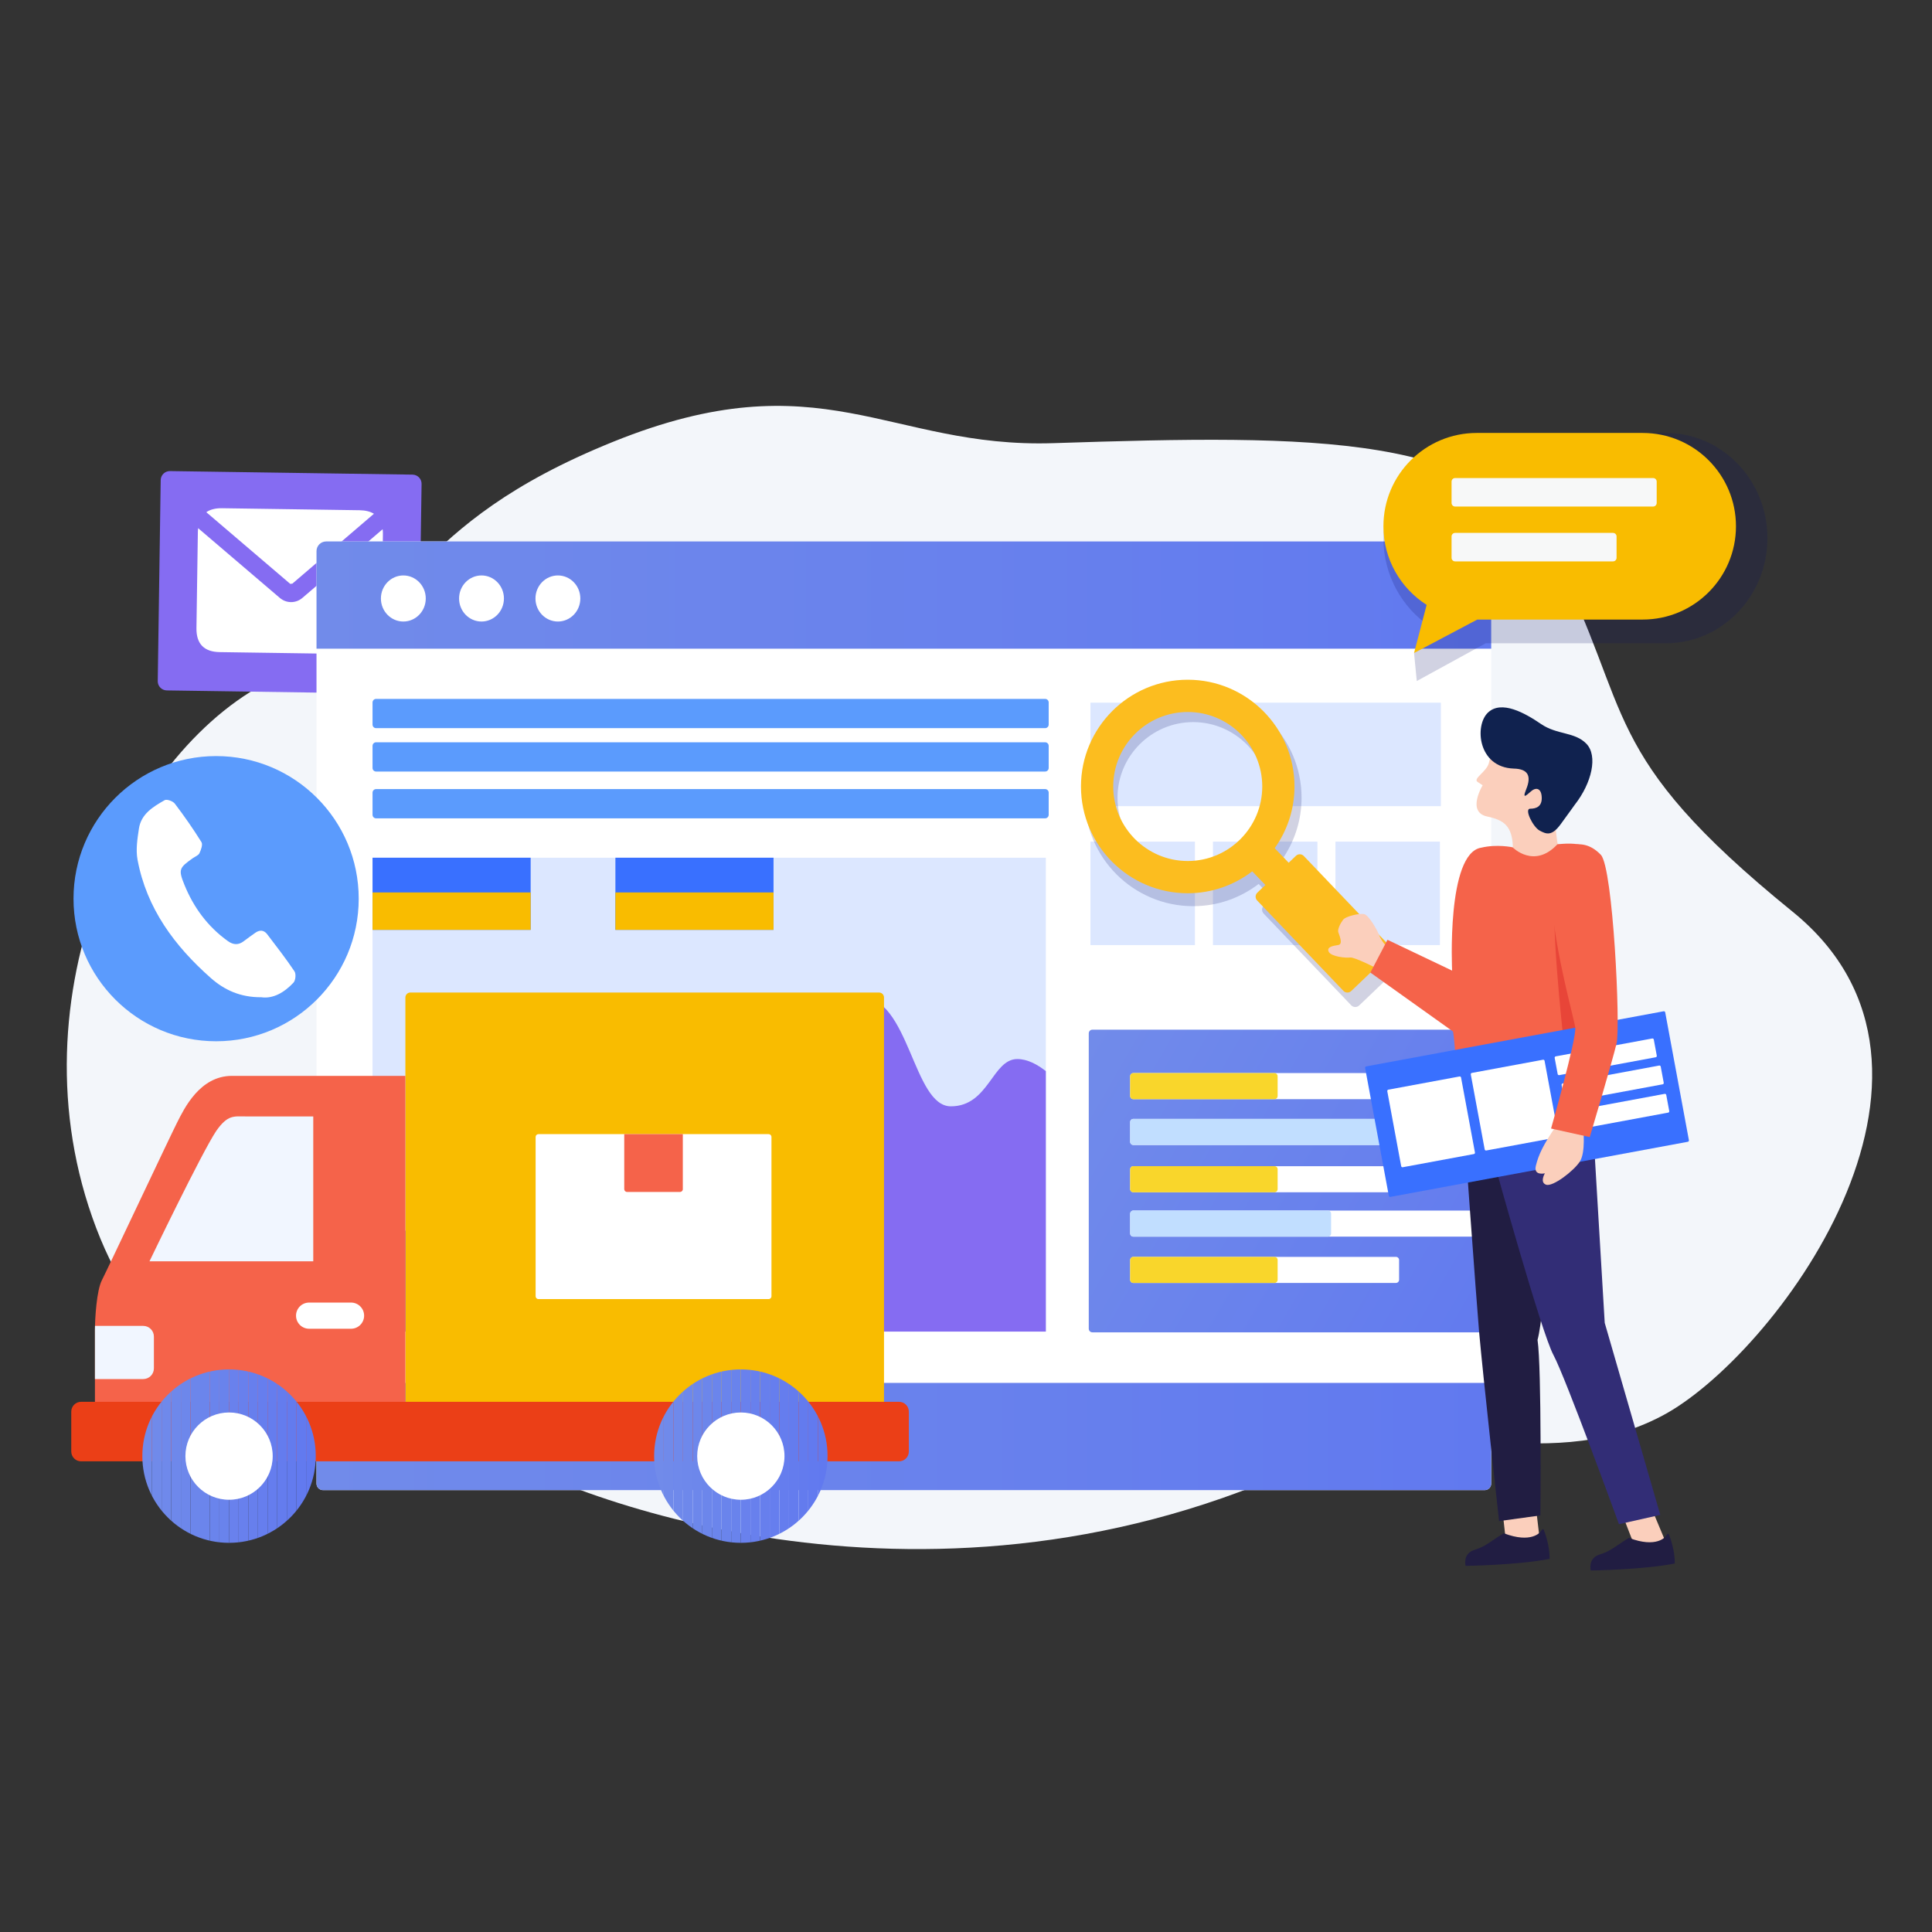 <?xml version="1.0" encoding="utf-8"?>
<!-- Generator: Adobe Illustrator 23.1.0, SVG Export Plug-In . SVG Version: 6.00 Build 0)  -->
<svg version="1.1" xmlns="http://www.w3.org/2000/svg" xmlns:xlink="http://www.w3.org/1999/xlink" x="0px" y="0px"
	 viewBox="0 0 1200 1200" style="enable-background:new 0 0 1200 1200;" xml:space="preserve">
<rect x="0" y="0" width="1200" height="1200" fill="#333333" stroke="none"/>
<style type="text/css">
	.st0{fill:#F3F6FA;}
	.st1{fill:#D4F1F3;}
	.st2{fill:#C7D8FD;}
	.st3{fill:#FABBD8;}
	.st4{fill:#FCE088;}
	.st5{fill:#6179EF;}
	.st6{fill:#F1F6FF;}
	.st7{fill:#D0E2FF;}
	.st8{fill:url(#SVGID_1_);}
	.st9{opacity:0.19;fill:#0B1066;}
	.st10{fill:#99A2EB;}
	.st11{fill:#FFFFFF;}
	.st12{fill:#B4D1FF;}
	.st13{fill:#F2F5F9;}
	.st14{fill:none;stroke:#F5634A;stroke-miterlimit:10;}
	.st15{fill:#FFFFFF;stroke:#F5634A;stroke-miterlimit:10;}
	.st16{fill:url(#SVGID_2_);}
	.st17{fill:#856CF2;}
	.st18{fill:#F9BC00;}
	.st19{fill:#F16261;}
	.st20{fill:url(#SVGID_3_);}
	.st21{fill:url(#SVGID_4_);}
	.st22{fill:#DEE8FF;}
	.st23{fill:#B0CAE0;}
	.st24{fill:#53C8CE;}
	.st25{fill:#E5ECF5;}
	.st26{fill:#FACA00;}
	.st27{opacity:0.19;}
	.st28{fill:#0B1066;}
	.st29{fill:#5DD777;}
	.st30{fill:url(#SVGID_5_);}
	.st31{fill:#F5634A;}
	.st32{fill:url(#SVGID_6_);}
	.st33{fill:#FBD72A;}
	.st34{fill:url(#SVGID_7_);}
	.st35{fill:#B6D2FF;}
	.st36{fill:#F56463;}
	.st37{fill:#FDEBE5;}
	.st38{fill:#F9D62B;}
	.st39{fill:#FEFFF9;}
	.st40{fill:#1D2088;}
	.st41{fill:url(#SVGID_8_);}
	.st42{fill:#8E74F3;}
	.st43{fill:#F66463;}
	.st44{fill:#2C6FFF;}
	.st45{fill:#EFB594;}
	.st46{fill:#241F4B;}
	.st47{fill:#2942C5;}
	.st48{fill:url(#SVGID_9_);}
	.st49{fill:#150B48;}
	.st50{fill:#423566;}
	.st51{fill:#FBCFBC;}
	.st52{fill:#E04034;}
	.st53{fill:url(#SVGID_10_);}
	.st54{fill:#C1DEFF;}
	.st55{fill:#193C87;}
	.st56{fill:#E5E6EB;}
	.st57{fill:#D1AA05;}
	.st58{fill:url(#SVGID_11_);}
	.st59{fill:#9175F5;}
	.st60{fill:#8AAAFF;}
	.st61{fill:url(#SVGID_12_);}
	.st62{fill:#10224F;}
	.st63{fill:#211D42;}
	.st64{fill:#322D76;}
	.st65{fill:#E84538;}
	.st66{fill:url(#SVGID_13_);}
	.st67{fill:#222220;}
	.st68{fill:url(#SVGID_14_);}
	.st69{fill:#5B9BFD;}
	.st70{fill:#EC6941;}
	.st71{fill:#EB3F17;}
	.st72{fill:#E59A05;}
	.st73{fill:#1A96CF;}
	.st74{fill:#193D9D;}
	.st75{fill:#365ECE;}
	.st76{fill:url(#SVGID_15_);}
	.st77{fill:url(#SVGID_16_);}
	.st78{fill:#F385B5;}
	.st79{fill:#E26DA5;}
	.st80{fill:url(#SVGID_17_);}
	.st81{fill:#2A5CD0;}
	.st82{fill:#F7F8F8;}
	.st83{fill:url(#SVGID_18_);}
	.st84{fill:url(#SVGID_19_);}
	.st85{fill:#DCE7FF;}
	.st86{fill:#3970FF;}
	.st87{fill:url(#SVGID_20_);}
	.st88{fill:#FCBD1F;}
	.st89{clip-path:url(#SVGID_22_);fill:#718BEA;}
	.st90{clip-path:url(#SVGID_22_);fill:#708AEA;}
	.st91{clip-path:url(#SVGID_22_);fill:#6F89EB;}
	.st92{clip-path:url(#SVGID_22_);fill:#6E88EB;}
	.st93{clip-path:url(#SVGID_22_);fill:#6D87EB;}
	.st94{clip-path:url(#SVGID_22_);fill:#6C86EB;}
	.st95{clip-path:url(#SVGID_22_);fill:#6B85EC;}
	.st96{clip-path:url(#SVGID_22_);fill:#6A84EC;}
	.st97{clip-path:url(#SVGID_22_);fill:#6983EC;}
	.st98{clip-path:url(#SVGID_22_);fill:#6981ED;}
	.st99{clip-path:url(#SVGID_22_);fill:#6880ED;}
	.st100{clip-path:url(#SVGID_22_);fill:#677FED;}
	.st101{clip-path:url(#SVGID_22_);fill:#667EEE;}
	.st102{clip-path:url(#SVGID_22_);fill:#657DEE;}
	.st103{clip-path:url(#SVGID_22_);fill:#647CEE;}
	.st104{clip-path:url(#SVGID_22_);fill:#637BEE;}
	.st105{clip-path:url(#SVGID_22_);fill:#627AEF;}
	.st106{clip-path:url(#SVGID_22_);fill:#6179EF;}
	.st107{clip-path:url(#SVGID_24_);fill:#718BEA;}
	.st108{clip-path:url(#SVGID_24_);fill:#708AEA;}
	.st109{clip-path:url(#SVGID_24_);fill:#6F89EB;}
	.st110{clip-path:url(#SVGID_24_);fill:#6E88EB;}
	.st111{clip-path:url(#SVGID_24_);fill:#6D87EB;}
	.st112{clip-path:url(#SVGID_24_);fill:#6C86EB;}
	.st113{clip-path:url(#SVGID_24_);fill:#6B85EC;}
	.st114{clip-path:url(#SVGID_24_);fill:#6A84EC;}
	.st115{clip-path:url(#SVGID_24_);fill:#6983EC;}
	.st116{clip-path:url(#SVGID_24_);fill:#6981ED;}
	.st117{clip-path:url(#SVGID_24_);fill:#6880ED;}
	.st118{clip-path:url(#SVGID_24_);fill:#677FED;}
	.st119{clip-path:url(#SVGID_24_);fill:#667EEE;}
	.st120{clip-path:url(#SVGID_24_);fill:#657DEE;}
	.st121{clip-path:url(#SVGID_24_);fill:#647CEE;}
	.st122{clip-path:url(#SVGID_24_);fill:#637BEE;}
	.st123{clip-path:url(#SVGID_24_);fill:#627AEF;}
	.st124{clip-path:url(#SVGID_24_);fill:#6179EF;}
	.st125{fill:#6252DB;}
	.st126{fill:url(#SVGID_25_);}
	.st127{fill:url(#SVGID_26_);}
	.st128{clip-path:url(#SVGID_28_);fill:#202875;}
	.st129{clip-path:url(#SVGID_28_);fill:#202774;}
	.st130{clip-path:url(#SVGID_28_);fill:#202773;}
	.st131{clip-path:url(#SVGID_28_);fill:#1F2672;}
	.st132{clip-path:url(#SVGID_28_);fill:#1F2571;}
	.st133{clip-path:url(#SVGID_28_);fill:#1F2570;}
	.st134{clip-path:url(#SVGID_28_);fill:#1F246F;}
	.st135{clip-path:url(#SVGID_28_);fill:#1E236E;}
	.st136{clip-path:url(#SVGID_28_);fill:#1E236D;}
	.st137{clip-path:url(#SVGID_28_);fill:#1E226C;}
	.st138{clip-path:url(#SVGID_28_);fill:#1E226B;}
	.st139{clip-path:url(#SVGID_28_);fill:#1D216A;}
	.st140{clip-path:url(#SVGID_28_);fill:#1D2069;}
	.st141{clip-path:url(#SVGID_28_);fill:#1D2068;}
	.st142{clip-path:url(#SVGID_28_);fill:#1D1F67;}
	.st143{clip-path:url(#SVGID_28_);fill:#1C1E66;}
	.st144{clip-path:url(#SVGID_28_);fill:#1C1E65;}
	.st145{clip-path:url(#SVGID_28_);fill:#1C1D64;}
	.st146{clip-path:url(#SVGID_28_);fill:#1C1C63;}
	.st147{clip-path:url(#SVGID_28_);fill:#1B1C62;}
	.st148{clip-path:url(#SVGID_28_);fill:#1B1B61;}
	.st149{clip-path:url(#SVGID_28_);fill:#1B1A60;}
	.st150{clip-path:url(#SVGID_28_);fill:#1B1A5F;}
	.st151{clip-path:url(#SVGID_28_);fill:#1A195E;}
	.st152{clip-path:url(#SVGID_28_);fill:#1A195D;}
	.st153{clip-path:url(#SVGID_28_);fill:#1A185B;}
	.st154{clip-path:url(#SVGID_28_);fill:#1A175A;}
	.st155{clip-path:url(#SVGID_28_);fill:#191759;}
	.st156{clip-path:url(#SVGID_28_);fill:#191658;}
	.st157{clip-path:url(#SVGID_28_);fill:#191557;}
	.st158{clip-path:url(#SVGID_28_);fill:#191556;}
	.st159{clip-path:url(#SVGID_28_);fill:#181455;}
	.st160{clip-path:url(#SVGID_28_);fill:#181354;}
	.st161{clip-path:url(#SVGID_28_);fill:#181353;}
	.st162{clip-path:url(#SVGID_28_);fill:#181252;}
	.st163{clip-path:url(#SVGID_28_);fill:#171151;}
	.st164{clip-path:url(#SVGID_28_);fill:#171150;}
	.st165{clip-path:url(#SVGID_28_);fill:#17104F;}
	.st166{clip-path:url(#SVGID_28_);fill:#170F4E;}
	.st167{clip-path:url(#SVGID_28_);fill:#160F4D;}
	.st168{clip-path:url(#SVGID_28_);fill:#160E4C;}
	.st169{clip-path:url(#SVGID_28_);fill:#160E4B;}
	.st170{clip-path:url(#SVGID_28_);fill:#160D4A;}
	.st171{clip-path:url(#SVGID_28_);fill:#150C49;}
	.st172{clip-path:url(#SVGID_28_);fill:#150C48;}
	.st173{clip-path:url(#SVGID_28_);fill:#150B47;}
	.st174{clip-path:url(#SVGID_28_);fill:#150A46;}
	.st175{clip-path:url(#SVGID_28_);fill:#140A45;}
	.st176{clip-path:url(#SVGID_28_);fill:#140944;}
	.st177{fill:url(#SVGID_29_);}
	.st178{fill:#90BCFC;}
	.st179{fill:#191759;}
	.st180{fill:#B6D7FF;}
	.st181{fill:url(#SVGID_30_);}
	.st182{fill:url(#SVGID_31_);}
	.st183{fill:url(#SVGID_32_);}
	.st184{fill:url(#SVGID_33_);}
	.st185{fill:url(#SVGID_34_);}
	.st186{fill:#DBA203;}
	.st187{fill:url(#SVGID_35_);}
	.st188{fill:url(#SVGID_36_);}
	.st189{fill:url(#SVGID_37_);}
	.st190{fill:url(#SVGID_38_);}
	.st191{fill:url(#SVGID_39_);}
	.st192{fill:url(#SVGID_40_);}
	.st193{fill:#353B42;}
	.st194{fill:url(#SVGID_41_);}
	.st195{fill:url(#SVGID_42_);}
	.st196{fill:#F6AA94;}
	.st197{fill:url(#SVGID_43_);}
	.st198{fill:url(#SVGID_44_);}
	.st199{fill:#F3BE3E;}
	.st200{fill:#FACE46;}
	.st201{fill:url(#SVGID_45_);}
</style>
<g id="暂无内容">
	<g>
		<path class="st0" d="M654.3,275.25c-102.4,3.34-144.21-53.09-273.39-0.88S259.7,380.54,171.23,421.24S4.89,618.54,59.75,762.75
			s186.68,100.86,238,133.6s272.5,120.33,505.19,16.81c81.4-42.47,153.06,6.19,229.15-33.62c69.03-36.12,203.49-214.11,81.4-313.2
			s-98.21-123.87-147.75-220.3C926.11,268.91,817.1,269.94,654.3,275.25z"/>
		<path class="st17" d="M254.25,431.03l-150.67-2.2c-3.14-0.05-5.65-2.63-5.6-5.77l1.83-124.86c0.05-3.14,2.63-5.65,5.77-5.6
			l150.67,2.2c3.14,0.05,5.65,2.63,5.6,5.77l-1.83,124.86C259.98,428.57,257.39,431.08,254.25,431.03z"/>
		<g>
			<path class="st11" d="M180.28,362.66c0.44-0.02,0.88-0.06,1.33-0.16l50.64-43.39c-2.28-1.41-5.25-2.14-8.91-2.2
				c-14.25-0.22-28.5-0.42-42.75-0.63c-14.25-0.21-28.5-0.43-42.75-0.62c-4.09-0.06-7.29,0.81-9.7,2.48L180.28,362.66z"/>
			<path class="st11" d="M187.81,371.38c-2.07,1.77-4.62,2.64-7.16,2.6c-2.43-0.04-4.85-0.9-6.84-2.6l-50.74-43.32
				c-0.07,0.68-0.16,1.34-0.17,2.08c-0.31,19.99-0.6,39.99-0.88,59.98c-0.14,9.79,4.71,14.78,14.5,14.92
				c28.5,0.43,57,0.85,85.5,1.25c9.8,0.14,14.78-4.7,14.93-14.49c0.31-19.99,0.6-39.99,0.88-59.98c0.02-1.1-0.05-2.13-0.16-3.11
				L187.81,371.38z"/>
		</g>
		<g>
			<path class="st11" d="M922.17,925.54H200.64c-2.24,0-4.05-1.81-4.05-4.05V342.3c0-3.31,2.69-6,6-6h717.63c3.31,0,6,2.69,6,6
				v579.2C926.21,923.73,924.4,925.54,922.17,925.54z"/>
			<linearGradient id="SVGID_1_" gradientUnits="userSpaceOnUse" x1="196.588" y1="369.607" x2="926.215" y2="369.607">
				<stop  offset="0" style="stop-color:#718BEA"/>
				<stop  offset="1" style="stop-color:#6179EF"/>
			</linearGradient>
			<path class="st8" d="M926.21,402.91H196.59V342.3c0-3.31,2.69-6,6-6h717.63c3.31,0,6,2.69,6,6V402.91z"/>
			<linearGradient id="SVGID_2_" gradientUnits="userSpaceOnUse" x1="196.588" y1="892.237" x2="926.215" y2="892.237">
				<stop  offset="0" style="stop-color:#718BEA"/>
				<stop  offset="1" style="stop-color:#6179EF"/>
			</linearGradient>
			<path class="st16" d="M926.21,858.93H196.59v62.57c0,2.24,1.81,4.05,4.05,4.05h721.53c2.24,0,4.05-1.81,4.05-4.05V858.93z"/>
			<ellipse class="st11" cx="250.52" cy="371.73" rx="13.93" ry="14.31"/>
			<ellipse class="st11" cx="299.07" cy="371.73" rx="13.93" ry="14.31"/>
			<ellipse class="st11" cx="346.52" cy="371.73" rx="13.93" ry="14.31"/>
			<rect x="231.39" y="532.74" class="st85" width="418.19" height="294.32"/>
			<rect x="677.3" y="436.45" class="st85" width="217.65" height="64.27"/>
			<rect x="677.3" y="522.75" class="st85" width="64.88" height="64.27"/>
			<rect x="753.39" y="522.75" class="st85" width="64.88" height="64.27"/>
			<rect x="829.48" y="522.75" class="st85" width="64.88" height="64.27"/>
			<rect x="231.39" y="532.74" class="st86" width="98.21" height="44.81"/>
			<rect x="382.24" y="532.74" class="st86" width="98.21" height="44.81"/>
			<rect x="231.39" y="554.31" class="st18" width="98.21" height="23.24"/>
			<rect x="382.24" y="554.31" class="st18" width="98.21" height="23.24"/>
			<path class="st17" d="M649.58,665.29c-5.17-4.07-11.38-7.5-17.69-7.5c-15.63,0-17.7,29.37-41.29,29.37
				c-23.59,0-25.66-68.13-56.33-68.13s-39.52,94.17-60.46,94.17c-20.94,0-15.04-17.86-35.68-17.86c-20.64,0-60.46,88.42-93.78,88.42
				c-33.33,0-32.15-61.47-52.79-61.47c-16.65,0-44.23,43.54-60.16,85.01v19.76h418.19V665.29z"/>
			<path class="st69" d="M649.14,452.27H233.6c-1.22,0-2.21-0.99-2.21-2.21v-13.75c0-1.22,0.99-2.21,2.21-2.21h415.55
				c1.22,0,2.21,0.99,2.21,2.21v13.75C651.35,451.28,650.36,452.27,649.14,452.27z"/>
			<path class="st69" d="M649.14,479.22H233.6c-1.22,0-2.21-0.99-2.21-2.21v-13.75c0-1.22,0.99-2.21,2.21-2.21h415.55
				c1.22,0,2.21,0.99,2.21,2.21v13.75C651.35,478.23,650.36,479.22,649.14,479.22z"/>
			<path class="st69" d="M649.14,508.29H233.6c-1.22,0-2.21-0.99-2.21-2.21v-13.75c0-1.22,0.99-2.21,2.21-2.21h415.55
				c1.22,0,2.21,0.99,2.21,2.21v13.75C651.35,507.3,650.36,508.29,649.14,508.29z"/>
			<g>
				<linearGradient id="SVGID_3_" gradientUnits="userSpaceOnUse" x1="670.885" y1="650.493" x2="958.586" y2="816.597">
					<stop  offset="0" style="stop-color:#718BEA"/>
					<stop  offset="1" style="stop-color:#6179EF"/>
				</linearGradient>
				<path class="st20" d="M950.97,827.54H678.5c-1.24,0-2.25-1.01-2.25-2.25V641.8c0-1.24,1.01-2.25,2.25-2.25h272.47
					c1.24,0,2.25,1.01,2.25,2.25v183.49C953.22,826.53,952.21,827.54,950.97,827.54z"/>
				<path class="st11" d="M927.57,768.09H703.94c-1.09,0-1.97-0.88-1.97-1.97v-12.26c0-1.09,0.88-1.97,1.97-1.97h223.63
					c1.09,0,1.97,0.88,1.97,1.97v12.26C929.54,767.21,928.66,768.09,927.57,768.09z"/>
				<path class="st54" d="M824.79,768.09H703.94c-1.09,0-1.97-0.88-1.97-1.97v-12.26c0-1.09,0.88-1.97,1.97-1.97h120.85
					c1.09,0,1.97,0.88,1.97,1.97v12.26C826.76,767.21,825.88,768.09,824.79,768.09z"/>
				<path class="st11" d="M867.03,740.54H703.94c-1.09,0-1.97-0.88-1.97-1.97v-12.26c0-1.09,0.88-1.97,1.97-1.97h163.09
					c1.09,0,1.97,0.88,1.97,1.97v12.26C869,739.66,868.12,740.54,867.03,740.54z"/>
				<path class="st38" d="M791.59,740.54h-87.65c-1.09,0-1.97-0.88-1.97-1.97V726.3c0-1.09,0.88-1.97,1.97-1.97h87.65
					c1.09,0,1.97,0.88,1.97,1.97v12.26C793.56,739.66,792.68,740.54,791.59,740.54z"/>
				<path class="st11" d="M867.03,796.86H703.94c-1.09,0-1.97-0.88-1.97-1.97v-12.26c0-1.09,0.88-1.97,1.97-1.97h163.09
					c1.09,0,1.97,0.88,1.97,1.97v12.26C869,795.98,868.12,796.86,867.03,796.86z"/>
				<path class="st38" d="M791.59,796.86h-87.65c-1.09,0-1.97-0.88-1.97-1.97v-12.26c0-1.09,0.88-1.97,1.97-1.97h87.65
					c1.09,0,1.97,0.88,1.97,1.97v12.26C793.56,795.98,792.68,796.86,791.59,796.86z"/>
				<path class="st11" d="M867.03,682.71H703.94c-1.09,0-1.97-0.88-1.97-1.97v-12.26c0-1.09,0.88-1.97,1.97-1.97h163.09
					c1.09,0,1.97,0.88,1.97,1.97v12.26C869,681.82,868.12,682.71,867.03,682.71z"/>
				<path class="st38" d="M791.59,682.71h-87.65c-1.09,0-1.97-0.88-1.97-1.97v-12.26c0-1.09,0.88-1.97,1.97-1.97h87.65
					c1.09,0,1.97,0.88,1.97,1.97v12.26C793.56,681.82,792.68,682.71,791.59,682.71z"/>
				<path class="st11" d="M928.67,711.17H703.94c-1.09,0-1.97-0.88-1.97-1.97v-12.26c0-1.09,0.88-1.97,1.97-1.97h224.73
					c1.09,0,1.97,0.88,1.97,1.97v12.26C930.64,710.29,929.76,711.17,928.67,711.17z"/>
				<path class="st54" d="M884.43,711.17H703.94c-1.09,0-1.97-0.88-1.97-1.97v-12.26c0-1.09,0.88-1.97,1.97-1.97h180.49
					c1.09,0,1.97,0.88,1.97,1.97v12.26C886.4,710.29,885.52,711.17,884.43,711.17z"/>
			</g>
		</g>
		<path class="st9" d="M868.67,596.3l-54.38-56.97c-1.33-1.4-3.55-1.45-4.95-0.11l-4.58,4.37l-8.82-9.18
			c7.83-11,12.48-24.41,12.48-38.9c0-37.12-30.2-67.33-67.32-67.33s-67.33,30.2-67.33,67.33s30.2,67.33,67.33,67.33
			c15.29,0,29.37-5.18,40.68-13.81l8.27,8.61l-5.06,4.84c-1.4,1.33-1.45,3.55-0.12,4.95l54.38,56.97c1.33,1.4,3.55,1.45,4.95,0.11
			l24.35-23.25C869.95,599.91,870,597.69,868.67,596.3z M741.09,542.49c-25.91,0-46.99-21.08-46.99-46.99
			c0-25.91,21.08-46.99,46.99-46.99c25.91,0,46.99,21.08,46.99,46.99C788.08,521.41,767,542.49,741.09,542.49z"/>
		<path class="st88" d="M863.37,587.78l-53.56-56.11c-1.31-1.38-3.5-1.43-4.87-0.11l-4.51,4.3l-8.69-9.04
			c7.71-10.83,12.29-24.04,12.29-38.32c0-36.56-29.74-66.31-66.31-66.31s-66.31,29.75-66.31,66.31s29.75,66.31,66.31,66.31
			c15.06,0,28.92-5.11,40.07-13.6l8.15,8.48l-4.99,4.76c-1.38,1.31-1.43,3.5-0.11,4.87l53.56,56.11c1.31,1.38,3.5,1.43,4.87,0.11
			l23.98-22.9C864.64,591.34,864.69,589.16,863.37,587.78z M737.73,534.79c-25.52,0-46.28-20.76-46.28-46.28
			c0-25.52,20.76-46.28,46.28-46.28c25.52,0,46.28,20.76,46.28,46.28C784,514.03,763.25,534.79,737.73,534.79z"/>
		<g>
			<polygon class="st51" points="1026.14,937.64 1034.44,957.43 1015.42,960.64 1005.74,935.76 			"/>
			<polygon class="st51" points="953.81,934.69 956.62,958.58 935.75,960.93 932.73,933.95 			"/>
			<path class="st63" d="M958.74,949.93l-0.71-0.14c-0.54,0.67-1.32,1.71-1.32,1.71s-5.41,7.45-22.73,0.81
				c-9.58,5.97-10.91,8.04-18.29,10.4c-7.37,2.36-5.38,9.88-5.38,9.88s32.44-0.44,52.2-4.35
				C962.58,960.11,959.68,952.2,958.74,949.93z"/>
			<path class="st63" d="M1036.49,952.8l-0.71-0.14c-0.54,0.67-1.32,1.71-1.32,1.71s-5.41,7.45-22.73,0.81
				c-9.58,5.97-10.91,8.04-18.29,10.4c-7.37,2.36-5.38,9.88-5.38,9.88s32.44-0.44,52.2-4.35
				C1040.33,962.98,1037.42,955.08,1036.49,952.8z"/>
			<path class="st51" d="M933.08,457.62c0,0-5.88,5.07-8.31,16.31c-1.42,5.47-10.07,9.62-7.02,11.75c1.77,1.24,3.17,2.03,3.17,2.03
				s-10.23,16.72,2.84,19.45c13.07,2.74,17.37,7.83,15.6,29.51c-0.9,11.05,31.92,2.61,31.92,2.61s-10.13-27.05-2.43-54.5
				C941.8,458.13,933.08,457.62,933.08,457.62z"/>
			<path class="st62" d="M978.17,499.77c10.54-13.47,14.39-30.29,7.19-37.79c-7.19-7.5-18.24-5.47-28.16-12.26
				c-9.93-6.79-24.62-15.1-33.03-7.09c-8.41,8-6.28,33.94,16.01,34.75c9.12,0.2,11.04,4.76,7.8,12.77c-3.24,8,1.52,2.23,3.95,0.61
				c2.43-1.62,5.47-1.01,5.67,4.56s-3.34,6.99-7.19,6.99s1.72,11.35,5.88,13.58c4.15,2.23,7.5,3.65,13.07-3.95
				C974.93,504.33,978.17,499.77,978.17,499.77z"/>
			<path class="st51" d="M861.19,587.82c0,0-3.19-3.32-4.63-7.1c-1.43-3.78-6.63-12.46-9.3-12.98c-2.67-0.52-11.32,1.19-13.14,3.66
				c-1.82,2.48-3.32,5.8-2.93,7.43s3.42,7.62-0.03,8.14c-3.45,0.52-7.43,1.3-5.8,4.3c1.63,3,10.75,3.84,13.29,3.45
				c2.54-0.39,17.66,7.3,17.66,7.3L861.19,587.82z"/>
			<path class="st31" d="M939.51,526.28c0,0,13.35,13.71,27.87-1.92c8.85-0.66,27.57-3.02,30.67,21.6s7.96,89.09,2.65,108.55
				c-5.31,19.46-6.64,20.13-6.64,20.13l1.55,34.28c0,0-59.94,3.98-94.45-0.88c5.75-44.24,1.33-67.35,1.33-67.35l-51.32-36.61
				l10.62-20.35l40.15,19.13c0,0-3.65-73.05,18.14-76.37C929.93,524.17,939.51,526.28,939.51,526.28z"/>
			<path class="st65" d="M970.93,644.08c0,0-8.96-80.18-4.09-92.57c13.49,33.29,25.1,86.48,20.35,95.44
				C982.43,655.92,970.93,644.08,970.93,644.08z"/>
			<path class="st63" d="M909.13,698.02c0,0,7.94,110.82,9.58,129.4c2.36,26.62,12.39,117.37,12.39,117.37l25.66-3.53
				c0,0,0.88-91.39-1.77-109.03c4.72-16.68,8.85-100.69,8.85-100.69l2.36-29.82L909.13,698.02z"/>
			<path class="st64" d="M929.04,725.43c0,0,28.31,102.22,35.83,116.17c7.52,13.95,40.7,105.1,40.7,105.1l25.66-5.77l-34.51-119.29
				l-7.08-118.81L929.04,725.43z"/>
			<path class="st86" d="M1048.35,709.18l-184.76,34.24c-0.45,0.08-0.88-0.21-0.97-0.66l-14.72-79.43
				c-0.08-0.45,0.21-0.88,0.66-0.97l184.76-34.24c0.45-0.08,0.88,0.21,0.97,0.66l14.72,79.43
				C1049.09,708.66,1048.8,709.09,1048.35,709.18z"/>
			<path class="st11" d="M915.46,716.8l-44.19,8.19c-0.45,0.08-0.88-0.21-0.97-0.66l-8.63-46.55c-0.08-0.45,0.21-0.88,0.66-0.97
				l44.19-8.19c0.45-0.08,0.88,0.21,0.97,0.66l8.63,46.55C916.21,716.28,915.91,716.72,915.46,716.8z"/>
			<path class="st11" d="M967.33,706.4l-44.19,8.19c-0.45,0.08-0.88-0.21-0.97-0.66l-8.63-46.55c-0.08-0.45,0.21-0.88,0.66-0.97
				l44.19-8.19c0.45-0.08,0.88,0.21,0.97,0.66l8.63,46.55C968.08,705.89,967.78,706.32,967.33,706.4z"/>
			<path class="st11" d="M1028.4,656.68l-59.93,11.11c-0.45,0.08-0.88-0.21-0.97-0.66l-1.86-10.03c-0.08-0.45,0.21-0.88,0.66-0.97
				l59.93-11.11c0.45-0.08,0.88,0.21,0.97,0.66l1.86,10.03C1029.15,656.16,1028.85,656.6,1028.4,656.68z"/>
			<path class="st11" d="M1032.71,673.49l-59.93,11.11c-0.45,0.08-0.88-0.21-0.97-0.66l-1.86-10.03c-0.08-0.45,0.21-0.88,0.66-0.97
				l59.93-11.11c0.45-0.08,0.88,0.21,0.97,0.66l1.86,10.03C1033.46,672.97,1033.16,673.41,1032.71,673.49z"/>
			<path class="st11" d="M1036.14,691.07l-59.93,11.11c-0.45,0.08-0.88-0.21-0.97-0.66l-1.86-10.03c-0.08-0.45,0.21-0.88,0.66-0.97
				l59.93-11.11c0.45-0.08,0.88,0.21,0.97,0.66l1.86,10.03C1036.89,690.56,1036.59,690.99,1036.14,691.07z"/>
			<path class="st51" d="M967.53,697.87l15.81,2.71c0,0,1.71,14.99-2.05,20.85c-3.76,5.86-16.87,15.89-20.99,14.41
				s-0.74-7.08-0.74-7.08s-7.23,1.77-5.6-4.72C955.58,717.55,958.09,711.51,967.53,697.87z"/>
			<path class="st31" d="M966.79,529.75c0,0,14.3-12.83,27.57,1.25c7.52,8.14,12.24,106.43,9.73,117.07
				c-2.51,10.64-16.66,58.2-16.66,58.2l-24.04-5.32c0,0,15.78-55.39,15.04-62.58c-0.52-5.1-12-44.61-14.5-76.34
				C962.91,548.97,963.39,537.23,966.79,529.75z"/>
		</g>
		<g>
			<path class="st9" d="M1034.66,268.91H922.39c-34.86,0-63.12,29.25-63.12,65.33c0,23.16,11.68,43.45,29.23,55.05l-10.21,16.31
				l1.7,17.4l42.78-23.44h111.9c34.86,0,63.12-29.25,63.12-65.33S1069.52,268.91,1034.66,268.91z"/>
			<path class="st18" d="M1020.29,268.91H917.22c-32.01,0-57.95,25.95-57.95,57.95c0,20.54,10.72,38.55,26.84,48.84l-7.82,29.91
				l39.27-20.79h102.73c32,0,57.95-25.95,57.95-57.95S1052.3,268.91,1020.29,268.91z"/>
			<path class="st82" d="M1026.78,314.62H903.8c-1.22,0-2.21-0.99-2.21-2.21v-13.28c0-1.22,0.99-2.21,2.21-2.21h122.99
				c1.22,0,2.21,0.99,2.21,2.21v13.28C1028.99,313.63,1028,314.62,1026.78,314.62z"/>
			<path class="st82" d="M1001.86,348.69H903.8c-1.22,0-2.21-0.99-2.21-2.21V333.2c0-1.22,0.99-2.21,2.21-2.21h98.07
				c1.22,0,2.21,0.99,2.21,2.21v13.28C1004.07,347.7,1003.08,348.69,1001.86,348.69z"/>
		</g>
		<g>
			<g>
				<path class="st18" d="M545.98,874.98h-291.1c-1.71,0-3.09-1.38-3.09-3.09V619.56c0-1.71,1.38-3.09,3.09-3.09h291.1
					c1.71,0,3.09,1.38,3.09,3.09v252.33C549.07,873.6,547.68,874.98,545.98,874.98z"/>
			</g>
			<g>
				<path class="st31" d="M251.78,668.24c-29.29,0-92.41,0-107.71,0c-20.11,0-29.8,20.64-33.93,28.72
					c-4.13,8.08-43.62,91.92-46.86,98.2c-3.23,6.28-4.31,23.52-4.31,30.88c0,7.36,0,48.83,0,48.83h192.81V668.24z"/>
			</g>
			<g>
				<path class="st6" d="M88.95,856.56c3.67,0,6.64-2.97,6.64-6.64v-19.75c0-3.67-2.97-6.64-6.64-6.64H59.01
					c-0.02,0.92-0.04,1.78-0.04,2.51c0,4.05,0,18.41,0,30.52H88.95z"/>
			</g>
			<g>
				<path class="st71" d="M558.4,907.66H50.36c-3.37,0-6.1-2.73-6.1-6.1v-24.77c0-3.37,2.73-6.1,6.1-6.1H558.4
					c3.37,0,6.1,2.73,6.1,6.1v24.77C564.51,904.92,561.78,907.66,558.4,907.66z"/>
			</g>
			<g>
				<g>
					<defs>
						<circle id="SVGID_21_" cx="142.27" cy="904.42" r="53.86"/>
					</defs>
					<clipPath id="SVGID_4_">
						<use xlink:href="#SVGID_21_"  style="overflow:visible;"/>
					</clipPath>
					<rect x="88.42" y="850.57" style="clip-path:url(#SVGID_4_);fill:#718BEA;" width="5.98" height="107.71"/>
					<rect x="94.4" y="850.57" style="clip-path:url(#SVGID_4_);fill:#708AEA;" width="5.98" height="107.71"/>
					<rect x="100.38" y="850.57" style="clip-path:url(#SVGID_4_);fill:#6F89EB;" width="5.98" height="107.71"/>
					<rect x="106.37" y="850.57" style="clip-path:url(#SVGID_4_);fill:#6E88EB;" width="5.98" height="107.71"/>
					<rect x="112.35" y="850.57" style="clip-path:url(#SVGID_4_);fill:#6D87EB;" width="5.98" height="107.71"/>
					<rect x="118.34" y="850.57" style="clip-path:url(#SVGID_4_);fill:#6C86EB;" width="5.98" height="107.71"/>
					<rect x="124.32" y="850.57" style="clip-path:url(#SVGID_4_);fill:#6B85EC;" width="5.98" height="107.71"/>
					<rect x="130.3" y="850.57" style="clip-path:url(#SVGID_4_);fill:#6A84EC;" width="5.98" height="107.71"/>
					<rect x="136.29" y="850.57" style="clip-path:url(#SVGID_4_);fill:#6983EC;" width="5.98" height="107.71"/>
					<rect x="142.27" y="850.57" style="clip-path:url(#SVGID_4_);fill:#6981ED;" width="5.98" height="107.71"/>
					<rect x="148.26" y="850.57" style="clip-path:url(#SVGID_4_);fill:#6880ED;" width="5.98" height="107.71"/>
					<rect x="154.24" y="850.57" style="clip-path:url(#SVGID_4_);fill:#677FED;" width="5.98" height="107.71"/>
					<rect x="160.22" y="850.57" style="clip-path:url(#SVGID_4_);fill:#667EEE;" width="5.98" height="107.71"/>
					<rect x="166.21" y="850.57" style="clip-path:url(#SVGID_4_);fill:#657DEE;" width="5.98" height="107.71"/>
					<rect x="172.19" y="850.57" style="clip-path:url(#SVGID_4_);fill:#647CEE;" width="5.98" height="107.71"/>
					<rect x="178.18" y="850.57" style="clip-path:url(#SVGID_4_);fill:#637BEE;" width="5.98" height="107.71"/>
					<rect x="184.16" y="850.57" style="clip-path:url(#SVGID_4_);fill:#627AEF;" width="5.98" height="107.71"/>
					<rect x="190.14" y="850.57" style="clip-path:url(#SVGID_4_);fill:#6179EF;" width="5.98" height="107.71"/>
				</g>
			</g>
			<g>
				<circle class="st11" cx="142.27" cy="904.42" r="27.11"/>
			</g>
			<g>
				<g>
					<defs>
						<circle id="SVGID_23_" cx="460.15" cy="904.42" r="53.86"/>
					</defs>
					<clipPath id="SVGID_5_">
						<use xlink:href="#SVGID_23_"  style="overflow:visible;"/>
					</clipPath>
					<rect x="406.29" y="850.57" style="clip-path:url(#SVGID_5_);fill:#718BEA;" width="5.98" height="107.71"/>
					<rect x="412.27" y="850.57" style="clip-path:url(#SVGID_5_);fill:#708AEA;" width="5.98" height="107.71"/>
					<rect x="418.26" y="850.57" style="clip-path:url(#SVGID_5_);fill:#6F89EB;" width="5.98" height="107.71"/>
					<rect x="424.24" y="850.57" style="clip-path:url(#SVGID_5_);fill:#6E88EB;" width="5.98" height="107.71"/>
					<rect x="430.23" y="850.57" style="clip-path:url(#SVGID_5_);fill:#6D87EB;" width="5.98" height="107.71"/>
					<rect x="436.21" y="850.57" style="clip-path:url(#SVGID_5_);fill:#6C86EB;" width="5.98" height="107.71"/>
					<rect x="442.19" y="850.57" style="clip-path:url(#SVGID_5_);fill:#6B85EC;" width="5.98" height="107.71"/>
					<rect x="448.18" y="850.57" style="clip-path:url(#SVGID_5_);fill:#6A84EC;" width="5.98" height="107.71"/>
					<rect x="454.16" y="850.57" style="clip-path:url(#SVGID_5_);fill:#6983EC;" width="5.98" height="107.71"/>
					<rect x="460.15" y="850.57" style="clip-path:url(#SVGID_5_);fill:#6981ED;" width="5.98" height="107.71"/>
					<rect x="466.13" y="850.57" style="clip-path:url(#SVGID_5_);fill:#6880ED;" width="5.98" height="107.71"/>
					<rect x="472.11" y="850.57" style="clip-path:url(#SVGID_5_);fill:#677FED;" width="5.98" height="107.71"/>
					<rect x="478.1" y="850.57" style="clip-path:url(#SVGID_5_);fill:#667EEE;" width="5.98" height="107.71"/>
					<rect x="484.08" y="850.57" style="clip-path:url(#SVGID_5_);fill:#657DEE;" width="5.98" height="107.71"/>
					<rect x="490.07" y="850.57" style="clip-path:url(#SVGID_5_);fill:#647CEE;" width="5.98" height="107.71"/>
					<rect x="496.05" y="850.57" style="clip-path:url(#SVGID_5_);fill:#637BEE;" width="5.98" height="107.71"/>
					<rect x="502.03" y="850.57" style="clip-path:url(#SVGID_5_);fill:#627AEF;" width="5.98" height="107.71"/>
					<rect x="508.02" y="850.57" style="clip-path:url(#SVGID_5_);fill:#6179EF;" width="5.98" height="107.71"/>
				</g>
			</g>
			<g>
				<circle class="st11" cx="460.15" cy="904.42" r="27.11"/>
			</g>
			<g>
				<path class="st6" d="M194.57,693.43v90H92.84c0,0,32.07-66.78,41.41-80.9c7.18-10.29,11.01-9.1,18.43-9.1
					C160.1,693.43,194.57,693.43,194.57,693.43z"/>
			</g>
			<g>
				<g>
					<path class="st11" d="M218.03,825.31H192c-4.49,0-8.13-3.64-8.13-8.13c0-4.49,3.64-8.13,8.13-8.13h26.03
						c4.49,0,8.13,3.64,8.13,8.13C226.16,821.67,222.52,825.31,218.03,825.31z"/>
				</g>
			</g>
			<g>
				<path class="st11" d="M477.43,806.88H334.43c-0.97,0-1.75-0.78-1.75-1.75v-98.95c0-0.97,0.78-1.75,1.75-1.75h142.99
					c0.97,0,1.75,0.78,1.75,1.75v98.95C479.18,806.1,478.39,806.88,477.43,806.88z"/>
			</g>
			<g>
				<path class="st31" d="M422.37,740.34h-32.89c-0.97,0-1.75-0.78-1.75-1.75v-34.16h36.38v34.16
					C424.12,739.56,423.34,740.34,422.37,740.34z"/>
			</g>
		</g>
		<circle class="st69" cx="134.23" cy="558.18" r="88.57"/>
		<path class="st11" d="M162.26,619.4c-13.04,0.11-22.98-4.57-31.33-11.95c-22.49-19.87-39.87-43.23-45.51-73.48
			c-1.15-6.19-0.09-12.96,0.87-19.33c1.39-9.14,8.85-13.57,16.02-17.66c1.32-0.75,5.12,0.64,6.28,2.18
			c5.85,7.71,11.42,15.67,16.53,23.88c0.94,1.51-0.25,4.8-1.24,6.89c-0.65,1.38-2.71,2.09-4.13,3.1c-8.44,5.99-9.08,6.98-5.22,16.51
			c5.72,14.08,14.48,26.01,27,34.98c3.44,2.46,6.65,2.58,10.01-0.03c2.26-1.75,4.61-3.39,6.93-5.05c2.75-1.98,5.4-1.91,7.5,0.85
			c5.77,7.59,11.64,15.12,16.94,23.03c1.06,1.58,0.69,5.61-0.62,7.01C176.6,616.41,169.71,620.48,162.26,619.4z"/>
	</g>
</g>
<g id="图层_2">
</g>
</svg>
